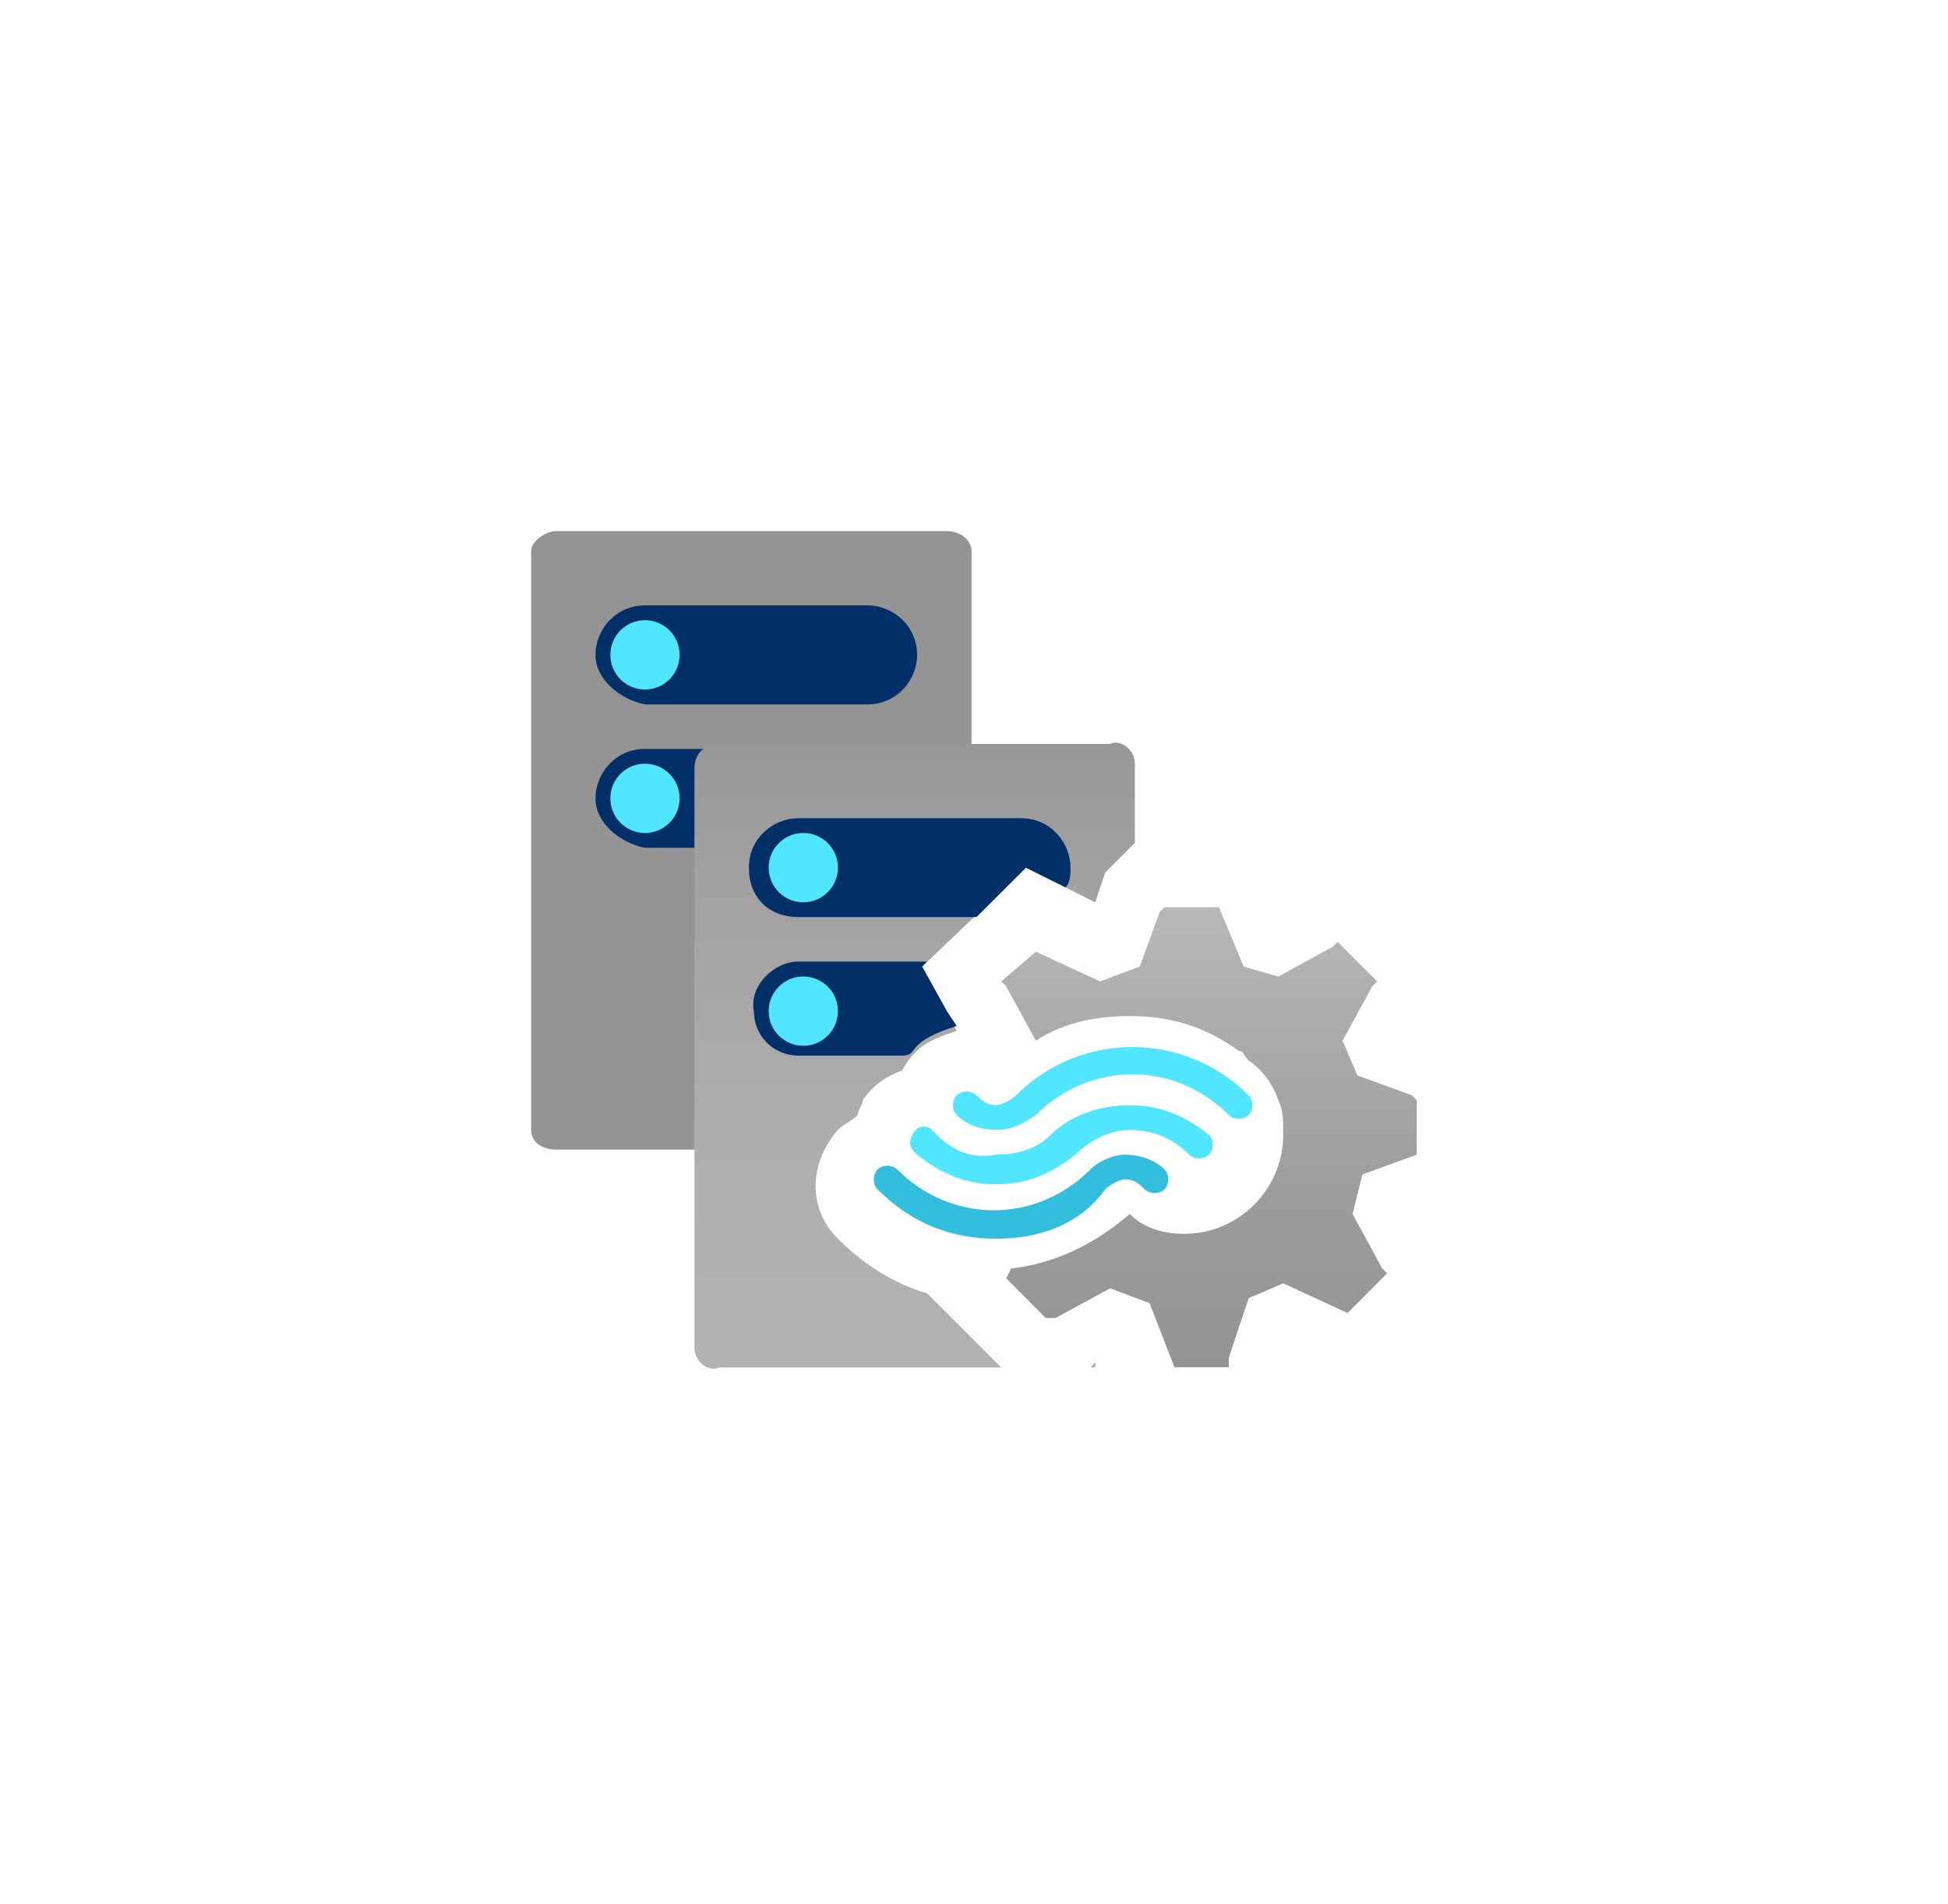 <?xml version="1.0" encoding="UTF-8" standalone="no"?>
<!DOCTYPE svg PUBLIC "-//W3C//DTD SVG 1.1//EN" "http://www.w3.org/Graphics/SVG/1.1/DTD/svg11.dtd">
<!-- Generated by Microsoft Visio, SVG Export Stream Analytics Cluster.svg Page-1 -->
<svg xmlns="http://www.w3.org/2000/svg" xmlns:xlink="http://www.w3.org/1999/xlink" xmlns:ev="http://www.w3.org/2001/xml-events"
		width="1.732in" height="1.693in" viewBox="0 0 124.693 121.874" xml:space="preserve" color-interpolation-filters="sRGB"
		class="st7">
	<style type="text/css">
	<![CDATA[
		.st1 {fill:#949494;stroke:none;stroke-linecap:butt;stroke-width:34}
		.st2 {fill:#003067;stroke:none;stroke-linecap:butt;stroke-width:34}
		.st3 {fill:#50e6ff;stroke:none;stroke-linecap:butt;stroke-width:34}
		.st4 {fill:url(#grad0-12);stroke:none;stroke-linecap:butt;stroke-width:34}
		.st5 {fill:url(#grad0-19);stroke:none;stroke-linecap:butt;stroke-width:34}
		.st6 {fill:#32bedd;stroke:none;stroke-linecap:butt;stroke-width:34}
		.st7 {fill:none;fill-rule:evenodd;font-size:12px;overflow:visible;stroke-linecap:square;stroke-miterlimit:3}
	]]>
	</style>

	<defs id="Patterns_And_Gradients">
		<linearGradient id="grad0-12" x1="0" y1="0" x2="1" y2="0" gradientTransform="rotate(-90 0.5 0.5)">
			<stop offset="0" stop-color="#b3b2b3" stop-opacity="1"/>
			<stop offset="0.38" stop-color="#afaeaf" stop-opacity="1"/>
			<stop offset="0.76" stop-color="#a2a2a2" stop-opacity="1"/>
			<stop offset="1" stop-color="#979797" stop-opacity="1"/>
		</linearGradient>
		<linearGradient id="grad0-19" x1="0" y1="0" x2="1" y2="0" gradientTransform="rotate(-90 0.5 0.5)">
			<stop offset="0" stop-color="#949494" stop-opacity="1"/>
			<stop offset="0.33" stop-color="#9b9b9b" stop-opacity="1"/>
			<stop offset="0.82" stop-color="#aeafb0" stop-opacity="1"/>
			<stop offset="1" stop-color="#b6b8b9" stop-opacity="1"/>
		</linearGradient>
	</defs>
	<g>
		<title>Page-1</title>
		<g id="group740-1" transform="translate(34,-34.016)">
			<title>Stream Analytics Cluster</title>
			<g id="group741-2">
				<title> Cluster</title>
				<g id="shape742-3" transform="translate(2.81775E-13,-14.257)">
					<title>Sheet.742</title>
					<path d="M19.32 120.61 C19.64 120.29 20.27 119.97 20.59 119.66 C20.59 119.34 20.9 119.02 20.9 118.71 C21.54 117.76
								 22.49 117.12 23.44 116.81 C23.75 116.17 24.07 115.85 24.39 115.54 C25.02 114.9 25.97 114.59 26.92
								 114.27 L26.6 113 L25.02 110.15 L28.19 106.98 L28.19 83.54 C28.19 82.91 27.55 82.27 26.6 82.27 L1.58
								 82.27 C0.95 82.27 0 82.91 0 83.54 L0 120.61 C0 121.56 0.95 121.87 1.58 121.87 L18.37 121.87 C18.69
								 121.56 19 120.92 19.32 120.61 Z" class="st1"/>
				</g>
				<g id="shape743-5" transform="translate(4.117,-33.582)">
					<title>Sheet.743</title>
					<path d="M0 118.71 C0 117.12 1.27 115.54 3.17 115.54 L17.42 115.54 C19 115.54 20.59 116.81 20.59 118.71 C20.59
								 120.29 19.32 121.87 17.42 121.87 L3.17 121.87 C1.58 121.56 0 120.29 0 118.71 ZM0 109.52 C0 107.93
								 1.27 106.35 3.17 106.35 L17.42 106.35 C19 106.35 20.59 107.62 20.59 109.52 C20.59 111.1 19.32 112.69
								 17.42 112.69 L3.17 112.69 C1.58 112.37 0 111.1 0 109.52 Z" class="st2"/>
				</g>
				<g id="shape744-7" transform="translate(5.068,-43.72)">
					<title>Sheet.744</title>
					<ellipse cx="2.217" cy="119.656" rx="2.217" ry="2.218" class="st3"/>
				</g>
				<g id="shape745-9" transform="translate(10.452,2.70006E-13)">
					<title>Sheet.745</title>
					<path d="M14.89 116.81 C12.67 116.17 10.77 114.9 9.18 113.32 C7.28 111.42 7.28 108.57 9.18 106.35 C9.5 106.03
								 10.14 105.72 10.45 105.4 C10.45 105.08 10.77 104.77 10.77 104.45 C11.4 103.5 12.35 102.87 13.3 102.55
								 C13.62 101.91 13.94 101.6 14.25 101.28 C14.89 100.65 15.84 100.33 16.79 100.01 L16.15 98.75 L14.57
								 95.9 L21.22 89.56 L25.65 91.78 L26.29 89.88 L28.19 87.97 L28.19 82.91 C28.19 81.96 27.24 81.32 26.6
								 81.64 L1.58 81.64 C0.63 81.64 0 82.27 0 83.22 L0 120.29 C0 121.24 0.95 121.87 1.58 121.56 L19.64
								 121.56 L14.89 116.81 Z" class="st4"/>
				</g>
				<g id="shape746-13" transform="translate(35.789,-0.317)">
					<title>Sheet.746</title>
					<path d="M0.32 121.87 L0.32 121.56 L0 121.87 L0.32 121.87 Z" class="st4"/>
				</g>
				<g id="shape747-16" transform="translate(30.088,-0.317)">
					<title>Sheet.747</title>
					<path d="M26.6 108.25 L26.6 104.77 L26.29 104.45 L22.8 103.18 L21.85 100.96 L23.75 97.48 L24.07 97.16 L22.8 95.9
								 L21.54 94.63 L21.22 94.94 L17.74 96.85 L15.52 96.21 L13.94 92.41 L10.45 92.41 L10.14 92.73 L8.87
								 96.21 L6.33 97.16 L2.22 95.26 L0 97.16 L0.32 97.48 L2.22 100.96 C4.12 99.7 6.33 99.38 8.23 99.38
								 C10.77 99.38 12.99 100.01 15.2 101.6 C15.52 101.6 15.52 101.91 15.84 102.23 C16.79 102.87 17.42
								 103.82 17.74 104.77 C18.05 105.4 18.05 106.03 18.05 106.98 C18.05 110.47 15.2 113.32 11.72 113.32
								 C10.45 113.32 9.18 113 8.23 112.05 C6.02 113.95 3.48 115.22 0.63 115.54 L0.32 116.17 L2.85 118.71
								 L3.48 118.71 L6.97 116.81 L9.5 117.76 L11.09 121.87 L14.57 121.87 L14.57 121.24 L15.84 117.44 L18.05
								 116.49 L22.17 118.39 L24.7 115.85 L24.39 115.54 L22.49 112.05 L23.12 109.52 L26.6 108.25 Z"
							class="st5"/>
				</g>
				<g id="shape748-20" transform="translate(24.071,-12.039)">
					<title>Sheet.748</title>
					<path d="M5.7 121.87 C3.8 121.87 2.22 121.24 0.63 119.97 C0.32 119.66 0 119.34 0.32 118.71 C0.63 118.07 1.27
								 118.07 1.58 118.39 L1.9 118.71 C2.85 119.66 4.12 120.29 5.7 119.97 C6.97 119.97 8.23 119.66 9.18
								 118.71 C10.45 117.44 12.35 116.81 14.25 116.81 C16.15 116.81 17.74 117.44 19.32 118.71 C19.64 119.02
								 19.64 119.66 19.32 119.97 C19 120.29 18.37 120.29 18.05 119.97 C17.1 119.02 15.84 118.39 14.25 118.39
								 C12.99 118.39 11.72 119.02 10.77 119.97 C9.18 121.24 7.6 121.87 5.7 121.87 Z" class="st3"/>
				</g>
				<g id="shape749-22" transform="translate(26.921,-15.524)">
					<title>Sheet.749</title>
					<path d="M2.85 121.87 C1.9 121.87 0.95 121.56 0.32 120.92 C0 120.61 0 119.97 0.32 119.66 C0.63 119.34 1.27 119.34
								 1.58 119.66 C1.9 119.97 2.22 120.29 2.85 120.29 C3.17 120.29 3.8 119.97 4.12 119.66 C8.23 115.54
								 14.89 115.54 19 119.66 C19.32 119.97 19.32 120.61 19 120.92 C18.69 121.24 18.05 121.24 17.74 120.92
								 C14.25 117.44 8.87 117.44 5.38 120.92 C4.43 121.56 3.8 121.87 2.85 121.87 Z" class="st3"/>
				</g>
				<g id="shape750-24" transform="translate(21.854,-8.554)">
					<title>Sheet.750</title>
					<path d="M7.92 121.87 C5.07 121.87 2.53 120.92 0.32 118.71 C0 118.39 0 117.76 0.32 117.44 C0.63 117.12 1.27 117.12
								 1.58 117.44 C5.07 120.92 10.45 120.92 13.94 117.44 C14.57 116.81 15.52 116.49 16.15 116.49 C17.1
								 116.49 18.05 116.81 18.69 117.44 C19 117.76 19 118.39 18.69 118.71 C18.37 119.02 17.74 119.02 17.42
								 118.71 C17.1 118.39 16.79 118.07 16.15 118.07 C15.84 118.07 15.2 118.39 14.89 118.71 C13.3 120.92
								 10.77 121.87 7.92 121.87 Z" class="st6"/>
				</g>
				<g id="shape751-26" transform="translate(13.936,-20.276)">
					<title>Sheet.751</title>
					<path d="M17.74 109.84 L20.27 111.1 C20.59 110.79 20.59 110.15 20.59 109.84 C20.59 108.25 19.32 106.67 17.42
								 106.67 L3.17 106.67 C1.58 106.67 0 107.93 0 109.84 C0 111.74 1.27 113 3.17 113 L14.57 113 L17.74
								 109.84 ZM10.77 121.24 C11.4 120.61 12.35 120.29 13.3 119.97 L12.67 119.02 L11.09 116.17 L11.4 115.85
								 L3.17 115.85 C1.58 115.85 0 117.44 0.32 119.02 C0.32 120.61 1.58 121.87 3.17 121.87 L9.82 121.87
								 C10.45 121.87 10.45 121.56 10.77 121.24 Z" class="st2"/>
				</g>
				<g id="shape752-28" transform="translate(5.068,-34.533)">
					<title>Sheet.752</title>
					<ellipse cx="2.217" cy="119.656" rx="2.217" ry="2.218" class="st3"/>
				</g>
				<g id="shape753-30" transform="translate(15.203,-30.097)">
					<title>Sheet.753</title>
					<ellipse cx="2.217" cy="119.656" rx="2.217" ry="2.218" class="st3"/>
				</g>
				<g id="shape754-32" transform="translate(15.203,-20.91)">
					<title>Sheet.754</title>
					<ellipse cx="2.217" cy="119.656" rx="2.217" ry="2.218" class="st3"/>
				</g>
			</g>
		</g>
	</g>
</svg>
